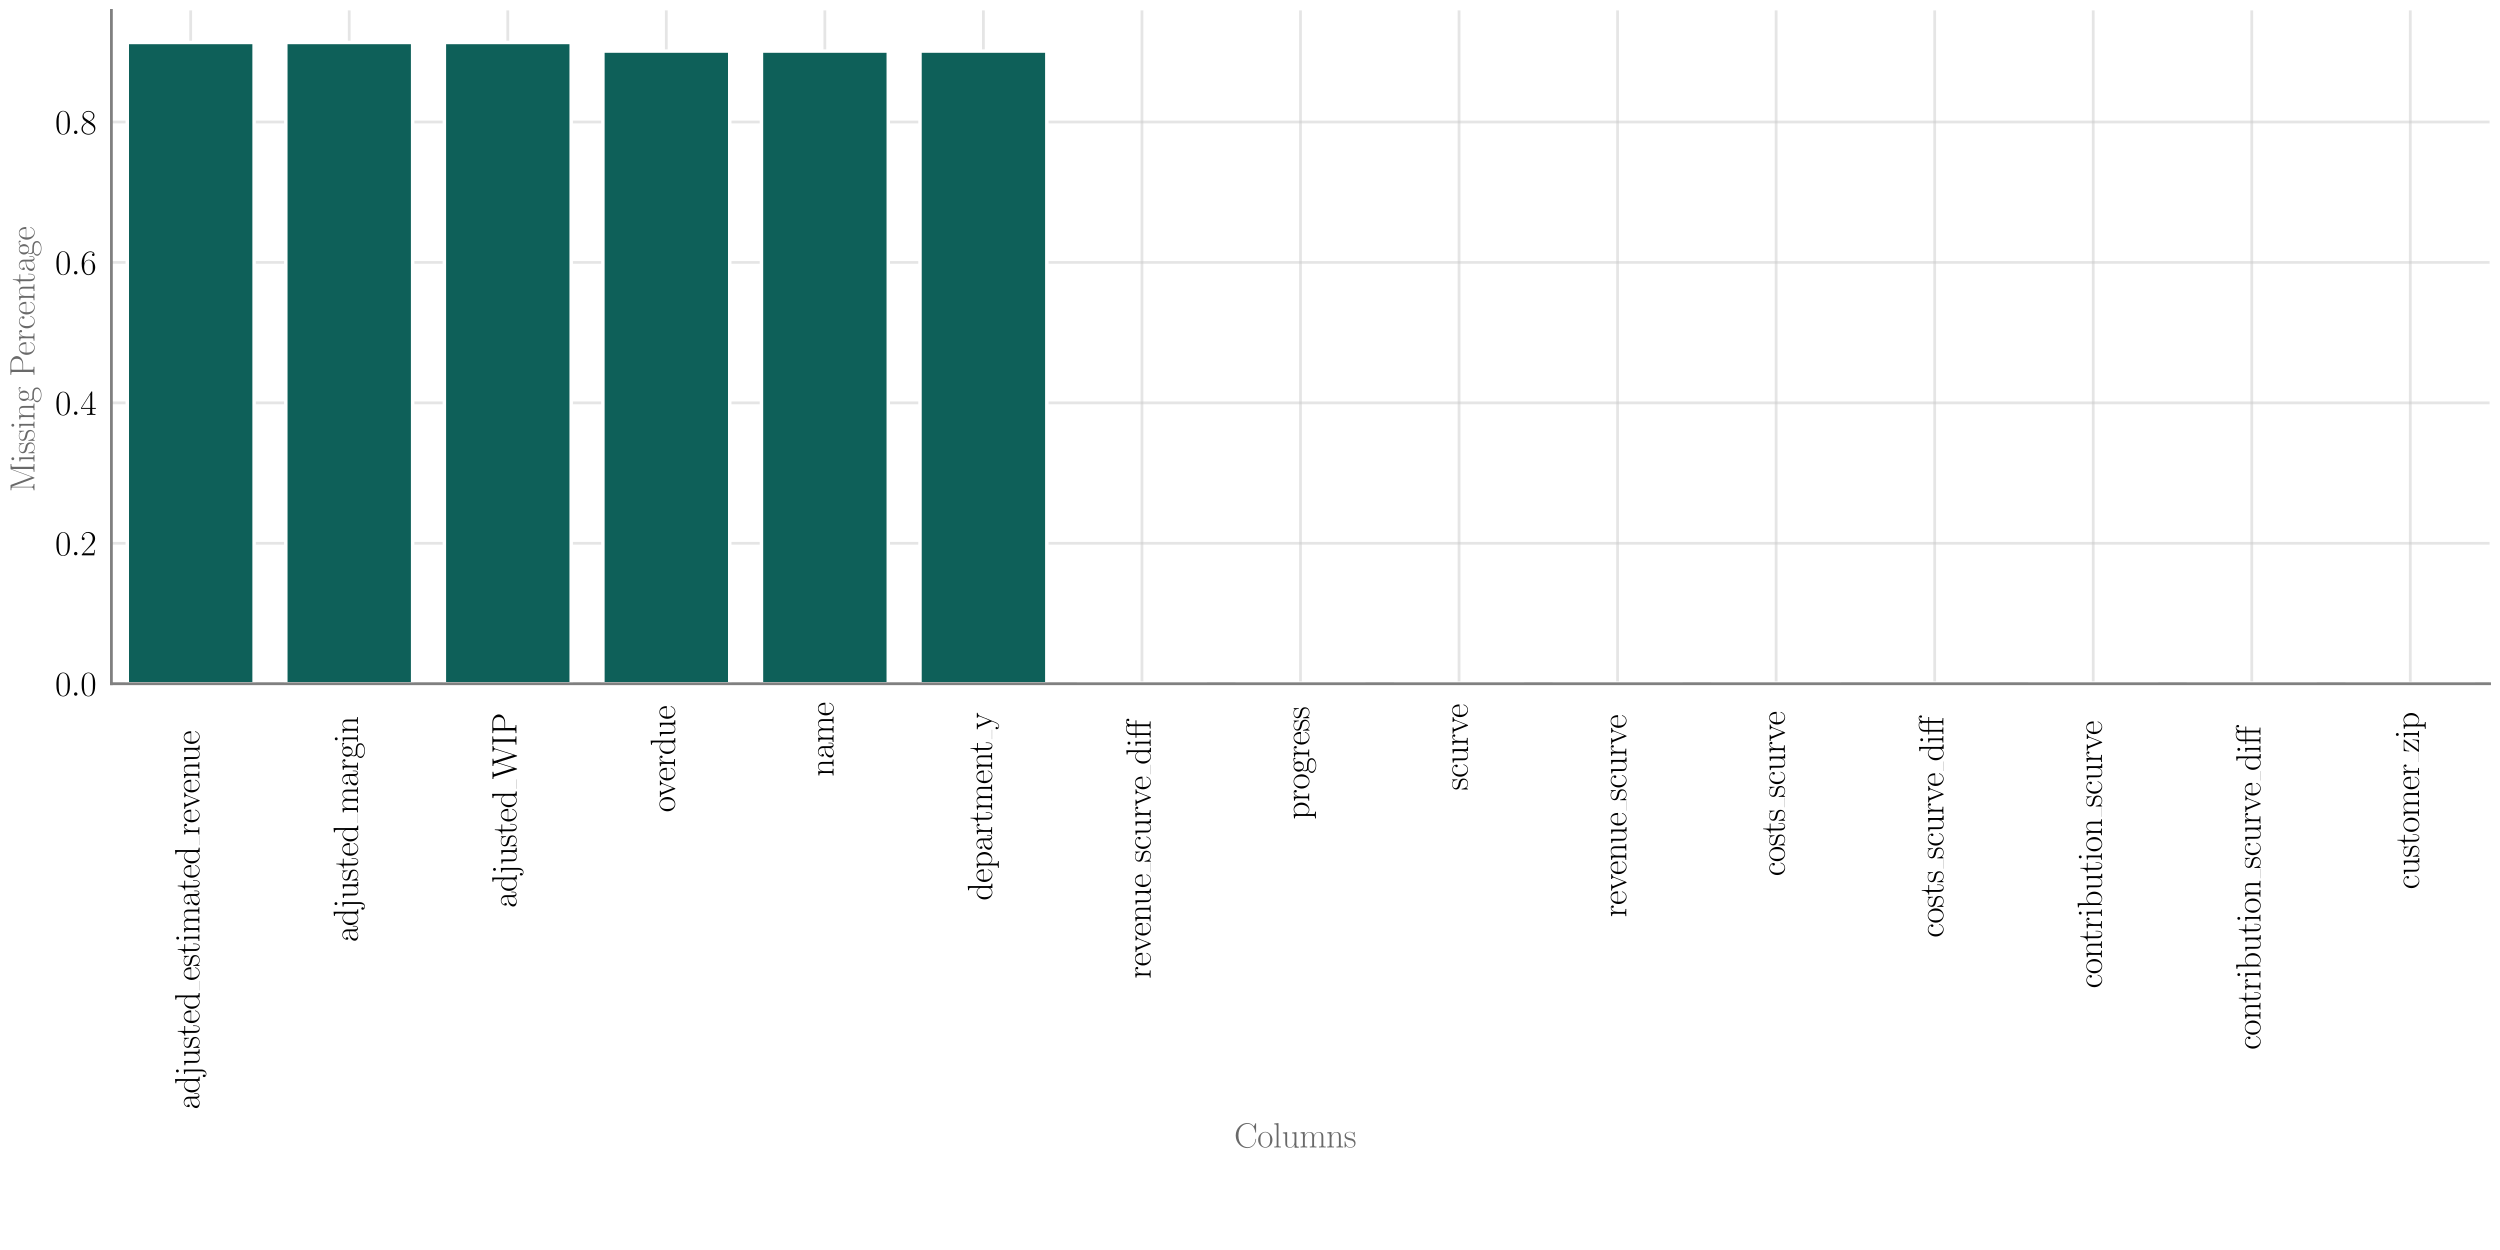 <?xml version="1.0" encoding="utf-8" standalone="no"?>
<!DOCTYPE svg PUBLIC "-//W3C//DTD SVG 1.1//EN"
  "http://www.w3.org/Graphics/SVG/1.1/DTD/svg11.dtd">
<svg xmlns:xlink="http://www.w3.org/1999/xlink" width="720pt" height="360pt" viewBox="0 0 720 360" xmlns="http://www.w3.org/2000/svg" version="1.1">
 <defs>
  <style type="text/css">*{stroke-linejoin: round; stroke-linecap: butt}</style>
 </defs>
 <g id="figure_1">
  <g id="patch_1">
   <path d="M 0 360 
L 720 360 
L 720 0 
L 0 0 
z
" style="fill: #ffffff"/>
  </g>
  <g id="axes_1">
   <g id="patch_2">
    <path d="M 32.086 196.917 
L 717 196.917 
L 717 3 
L 32.086 3 
z
" style="fill: #ffffff"/>
   </g>
   <g id="matplotlib.axis_1">
    <g id="xtick_1">
     <g id="line2d_1">
      <path d="M 54.916 196.917 
L 54.916 3 
" clip-path="url(#pc710fda840)" style="fill: none; stroke: #cccccc; stroke-opacity: 0.5; stroke-width: 0.8; stroke-linecap: round"/>
     </g>
     <g id="text_1">
      <!-- adjusted_estimated_revenue -->
      <g transform="translate(57.407 319.531) rotate(-90) scale(0.1 -0.1)">
       <defs>
        <path id="CMR17-61" d="M 2304 1653 
C 2304 2072 2304 2294 2035 2543 
C 1798 2752 1523 2816 1306 2816 
C 800 2816 435 2407 435 1971 
C 435 1728 627 1728 666 1728 
C 749 1728 896 1778 896 1954 
C 896 2112 774 2181 666 2181 
C 640 2181 608 2174 589 2168 
C 723 2592 1069 2714 1293 2714 
C 1613 2714 1965 2429 1965 1885 
L 1965 1600 
C 1587 1600 1133 1549 774 1357 
C 371 1133 256 813 256 570 
C 256 77 832 -64 1171 -64 
C 1523 -64 1850 139 1990 511 
C 2003 233 2182 -18 2464 -18 
C 2598 -18 2938 70 2938 567 
L 2938 920 
L 2822 920 
L 2822 562 
C 2822 178 2650 128 2566 128 
C 2304 128 2304 458 2304 738 
L 2304 1653 
z
M 1965 870 
C 1965 317 1568 38 1216 38 
C 896 38 646 275 646 570 
C 646 761 730 1100 1101 1305 
C 1408 1478 1760 1504 1965 1504 
L 1965 870 
z
" transform="scale(0.016)"/>
        <path id="CMR17-64" d="M 1869 4326 
L 1869 4160 
C 2246 4160 2304 4122 2304 3820 
L 2304 2345 
C 2278 2377 2016 2790 1498 2790 
C 845 2790 211 2208 211 1364 
C 211 525 806 -64 1434 -64 
C 1978 -64 2259 337 2291 380 
L 2291 -63 
L 3066 -63 
L 3066 128 
C 2688 128 2630 166 2630 473 
L 2630 4396 
L 1869 4326 
z
M 2291 755 
C 2291 563 2176 390 2029 262 
C 1811 70 1594 38 1472 38 
C 1286 38 621 134 621 1356 
C 621 2612 1363 2688 1530 2688 
C 1824 2688 2061 2522 2208 2291 
C 2291 2157 2291 2138 2291 2023 
L 2291 755 
z
" transform="scale(0.016)"/>
        <path id="CMR17-6a" d="M 1165 3963 
C 1165 4103 1050 4224 902 4224 
C 762 4224 640 4110 640 3963 
C 640 3823 755 3702 902 3702 
C 1043 3702 1165 3817 1165 3963 
z
M 365 2754 
L 365 2588 
C 787 2588 838 2543 838 2235 
L 838 -359 
C 838 -678 781 -1178 403 -1178 
C 358 -1178 186 -1178 45 -1082 
C 90 -1075 250 -1031 250 -851 
C 250 -729 166 -621 19 -621 
C -122 -621 -211 -717 -211 -858 
C -211 -1114 70 -1280 397 -1280 
C 838 -1280 1165 -877 1165 -332 
L 1165 2825 
L 365 2754 
z
" transform="scale(0.016)"/>
        <path id="CMR17-75" d="M 1882 2693 
L 1882 2528 
C 2259 2528 2317 2489 2317 2186 
L 2317 1032 
C 2317 500 2029 38 1555 38 
C 1030 38 986 348 986 678 
L 986 2763 
L 211 2693 
L 211 2528 
C 467 2528 640 2528 646 2274 
L 646 1058 
C 646 633 646 361 813 183 
C 896 101 1056 -64 1517 -64 
C 2061 -64 2272 377 2323 506 
L 2330 506 
L 2330 -63 
L 3091 -63 
L 3091 128 
C 2714 128 2656 166 2656 473 
L 2656 2763 
L 1882 2693 
z
" transform="scale(0.016)"/>
        <path id="CMR17-73" d="M 1978 2697 
C 1978 2813 1971 2819 1933 2819 
C 1907 2819 1901 2813 1824 2717 
C 1805 2691 1747 2626 1728 2601 
C 1523 2819 1235 2819 1126 2819 
C 416 2819 160 2447 160 2076 
C 160 1498 813 1365 998 1325 
C 1402 1243 1542 1217 1677 1101 
C 1760 1025 1901 884 1901 654 
C 1901 384 1747 38 1158 38 
C 602 38 403 460 288 1021 
C 269 1110 269 1117 218 1117 
C 166 1117 160 1110 160 983 
L 160 63 
C 160 -51 166 -58 205 -58 
C 237 -58 243 -51 275 0 
C 314 57 410 211 448 276 
C 576 103 800 -64 1158 -64 
C 1792 -64 2131 283 2131 784 
C 2131 1112 1958 1285 1875 1362 
C 1683 1561 1459 1606 1190 1657 
C 838 1735 390 1825 390 2217 
C 390 2383 480 2737 1126 2737 
C 1811 2737 1850 2094 1862 1888 
C 1869 1856 1901 1849 1920 1849 
C 1978 1849 1978 1869 1978 1978 
L 1978 2697 
z
" transform="scale(0.016)"/>
        <path id="CMR17-74" d="M 966 2560 
L 1862 2560 
L 1862 2725 
L 966 2725 
L 966 3904 
L 851 3904 
C 838 3245 614 2668 70 2668 
L 70 2560 
L 627 2560 
L 627 771 
C 627 650 627 -64 1370 -64 
C 1747 -64 1965 306 1965 777 
L 1965 1140 
L 1850 1140 
L 1850 783 
C 1850 344 1677 51 1408 51 
C 1222 51 966 178 966 758 
L 966 2560 
z
" transform="scale(0.016)"/>
        <path id="CMR17-65" d="M 2438 1472 
C 2464 1498 2464 1511 2464 1576 
C 2464 2238 2118 2816 1389 2816 
C 710 2816 173 2169 173 1383 
C 173 551 781 -64 1459 -64 
C 2176 -64 2458 607 2458 740 
C 2458 784 2419 784 2406 784 
C 2362 784 2355 771 2330 696 
C 2189 265 1837 51 1504 51 
C 1229 51 954 203 781 480 
C 582 803 582 1176 582 1472 
L 2438 1472 
z
M 589 1568 
C 634 2505 1126 2714 1382 2714 
C 1818 2714 2112 2297 2118 1568 
L 589 1568 
z
" transform="scale(0.016)"/>
        <path id="CMR17-69" d="M 992 3909 
C 992 4049 877 4170 730 4170 
C 589 4170 467 4056 467 3909 
C 467 3769 582 3648 730 3648 
C 870 3648 992 3763 992 3909 
z
M 243 2706 
L 243 2541 
C 602 2541 653 2502 653 2197 
L 653 427 
C 653 184 627 153 218 153 
L 218 -13 
C 371 0 646 0 806 0 
C 960 0 1222 0 1370 -13 
L 1370 153 
C 992 153 979 191 979 420 
L 979 2776 
L 243 2706 
z
" transform="scale(0.016)"/>
        <path id="CMR17-6d" d="M 4326 1933 
C 4326 2252 4269 2790 3507 2790 
C 3072 2790 2771 2496 2656 2151 
L 2650 2151 
C 2573 2676 2195 2790 1837 2790 
C 1331 2790 1069 2400 973 2144 
L 966 2144 
L 966 2790 
L 211 2720 
L 211 2554 
C 589 2554 646 2515 646 2208 
L 646 428 
C 646 184 621 153 211 153 
L 211 -13 
C 365 0 646 0 813 0 
C 979 0 1267 0 1421 -13 
L 1421 153 
C 1011 153 986 178 986 428 
L 986 1658 
C 986 2247 1344 2688 1792 2688 
C 2266 2688 2317 2266 2317 1958 
L 2317 428 
C 2317 184 2291 153 1882 153 
L 1882 -13 
C 2035 0 2317 0 2483 0 
C 2650 0 2938 0 3091 -13 
L 3091 153 
C 2682 153 2656 178 2656 428 
L 2656 1658 
C 2656 2247 3014 2688 3462 2688 
C 3936 2688 3987 2266 3987 1958 
L 3987 428 
C 3987 184 3962 153 3552 153 
L 3552 -13 
C 3706 0 3987 0 4154 0 
C 4320 0 4608 0 4762 -13 
L 4762 153 
C 4352 153 4326 178 4326 428 
L 4326 1933 
z
" transform="scale(0.016)"/>
        <path id="CMR17-72" d="M 960 1497 
C 960 2112 1222 2688 1702 2688 
C 1747 2688 1792 2682 1837 2662 
C 1837 2662 1696 2617 1696 2452 
C 1696 2298 1818 2234 1914 2234 
C 1990 2234 2131 2279 2131 2458 
C 2131 2663 1926 2790 1709 2790 
C 1222 2790 1011 2317 947 2093 
L 941 2093 
L 941 2790 
L 198 2720 
L 198 2554 
C 576 2554 634 2515 634 2208 
L 634 428 
C 634 184 608 153 198 153 
L 198 -13 
C 352 0 646 0 813 0 
C 998 0 1325 0 1498 -13 
L 1498 153 
C 1037 153 960 153 960 440 
L 960 1497 
z
" transform="scale(0.016)"/>
        <path id="CMR17-76" d="M 2502 2163 
C 2560 2304 2662 2560 3034 2560 
L 3034 2726 
C 2912 2726 2752 2726 2630 2726 
C 2496 2726 2285 2726 2157 2732 
L 2157 2566 
C 2317 2553 2406 2477 2406 2311 
C 2406 2253 2406 2240 2368 2151 
L 1664 377 
L 902 2286 
C 864 2369 864 2381 864 2407 
C 864 2560 1075 2560 1171 2560 
L 1171 2732 
C 1018 2726 736 2726 576 2726 
C 403 2726 205 2726 64 2732 
L 64 2560 
C 307 2560 442 2560 518 2362 
L 1446 44 
C 1485 -51 1491 -64 1549 -64 
C 1606 -64 1613 -51 1651 44 
L 2502 2163 
z
" transform="scale(0.016)"/>
        <path id="CMR17-6e" d="M 2656 1933 
C 2656 2259 2592 2790 1837 2790 
C 1331 2790 1069 2400 973 2144 
L 966 2144 
L 966 2790 
L 211 2720 
L 211 2554 
C 589 2554 646 2515 646 2208 
L 646 428 
C 646 184 621 153 211 153 
L 211 -13 
C 365 0 646 0 813 0 
C 979 0 1267 0 1421 -13 
L 1421 153 
C 1011 153 986 178 986 428 
L 986 1658 
C 986 2247 1344 2688 1792 2688 
C 2266 2688 2317 2266 2317 1958 
L 2317 428 
C 2317 184 2291 153 1882 153 
L 1882 -13 
C 2035 0 2317 0 2483 0 
C 2650 0 2938 0 3091 -13 
L 3091 153 
C 2682 153 2656 178 2656 428 
L 2656 1933 
z
" transform="scale(0.016)"/>
       </defs>
       <use xlink:href="#CMR17-61" transform="scale(0.996)"/>
       <use xlink:href="#CMR17-64" transform="translate(45.69 0) scale(0.996)"/>
       <use xlink:href="#CMR17-6a" transform="translate(96.586 0) scale(0.996)"/>
       <use xlink:href="#CMR17-75" transform="translate(124.059 0) scale(0.996)"/>
       <use xlink:href="#CMR17-73" transform="translate(174.955 0) scale(0.996)"/>
       <use xlink:href="#CMR17-74" transform="translate(210.756 0) scale(0.996)"/>
       <use xlink:href="#CMR17-65" transform="translate(246.037 0) scale(0.996)"/>
       <use xlink:href="#CMR17-64" transform="translate(286.522 0) scale(0.996)"/>
       <use xlink:href="#CMR17-65" transform="translate(370.315 0) scale(0.996)"/>
       <use xlink:href="#CMR17-73" transform="translate(410.801 0) scale(0.996)"/>
       <use xlink:href="#CMR17-74" transform="translate(446.602 0) scale(0.996)"/>
       <use xlink:href="#CMR17-69" transform="translate(481.883 0) scale(0.996)"/>
       <use xlink:href="#CMR17-6d" transform="translate(506.754 0) scale(0.996)"/>
       <use xlink:href="#CMR17-61" transform="translate(583.673 0) scale(0.996)"/>
       <use xlink:href="#CMR17-74" transform="translate(629.364 0) scale(0.996)"/>
       <use xlink:href="#CMR17-65" transform="translate(664.645 0) scale(0.996)"/>
       <use xlink:href="#CMR17-64" transform="translate(705.13 0) scale(0.996)"/>
       <use xlink:href="#CMR17-72" transform="translate(788.923 0) scale(0.996)"/>
       <use xlink:href="#CMR17-65" transform="translate(824.204 0) scale(0.996)"/>
       <use xlink:href="#CMR17-76" transform="translate(864.689 0) scale(0.996)"/>
       <use xlink:href="#CMR17-65" transform="translate(910.38 0) scale(0.996)"/>
       <use xlink:href="#CMR17-6e" transform="translate(950.866 0) scale(0.996)"/>
       <use xlink:href="#CMR17-75" transform="translate(999.158 0) scale(0.996)"/>
       <use xlink:href="#CMR17-65" transform="translate(1050.054 0) scale(0.996)"/>
       <path d="M 342.9 0 
L 370.315 0 
L 370.315 0.399 
L 342.9 0.399 
L 342.9 0 
z
"/>
       <path d="M 761.508 0 
L 788.923 0 
L 788.923 0.399 
L 761.508 0.399 
L 761.508 0 
z
"/>
      </g>
     </g>
    </g>
    <g id="xtick_2">
     <g id="line2d_2">
      <path d="M 100.577 196.917 
L 100.577 3 
" clip-path="url(#pc710fda840)" style="fill: none; stroke: #cccccc; stroke-opacity: 0.5; stroke-width: 0.8; stroke-linecap: round"/>
     </g>
     <g id="text_2">
      <!-- adjusted_margin -->
      <g transform="translate(103.068 271.334) rotate(-90) scale(0.1 -0.1)">
       <defs>
        <path id="CMR17-67" d="M 710 1164 
C 832 1068 1043 960 1299 960 
C 1805 960 2240 1357 2240 1888 
C 2240 2054 2189 2310 1997 2509 
C 2176 2692 2438 2752 2586 2752 
C 2611 2752 2650 2752 2682 2734 
C 2656 2728 2598 2703 2598 2605 
C 2598 2527 2656 2471 2739 2471 
C 2835 2471 2886 2533 2886 2614 
C 2886 2731 2790 2854 2586 2854 
C 2330 2854 2106 2738 1926 2580 
C 1734 2753 1504 2816 1299 2816 
C 794 2816 358 2419 358 1888 
C 358 1522 570 1292 634 1228 
C 442 1004 442 743 442 711 
C 442 545 506 302 723 168 
C 390 85 128 -169 128 -486 
C 128 -943 736 -1280 1466 -1280 
C 2170 -1280 2803 -956 2803 -479 
C 2803 384 1856 384 1363 384 
C 1216 384 954 384 922 391 
C 723 423 589 602 589 826 
C 589 883 589 1024 710 1164 
z
M 1299 1068 
C 736 1068 736 1760 736 1889 
C 736 2016 736 2708 1299 2708 
C 1862 2708 1862 2016 1862 1889 
C 1862 1760 1862 1068 1299 1068 
z
M 1466 -1171 
C 826 -1171 384 -835 384 -486 
C 384 -289 493 -105 634 -4 
C 794 104 858 104 1293 104 
C 1818 104 2547 104 2547 -486 
C 2547 -835 2106 -1171 1466 -1171 
z
" transform="scale(0.016)"/>
       </defs>
       <use xlink:href="#CMR17-61" transform="scale(0.996)"/>
       <use xlink:href="#CMR17-64" transform="translate(45.69 0) scale(0.996)"/>
       <use xlink:href="#CMR17-6a" transform="translate(96.586 0) scale(0.996)"/>
       <use xlink:href="#CMR17-75" transform="translate(124.059 0) scale(0.996)"/>
       <use xlink:href="#CMR17-73" transform="translate(174.955 0) scale(0.996)"/>
       <use xlink:href="#CMR17-74" transform="translate(210.756 0) scale(0.996)"/>
       <use xlink:href="#CMR17-65" transform="translate(246.037 0) scale(0.996)"/>
       <use xlink:href="#CMR17-64" transform="translate(286.522 0) scale(0.996)"/>
       <use xlink:href="#CMR17-6d" transform="translate(370.315 0) scale(0.996)"/>
       <use xlink:href="#CMR17-61" transform="translate(447.235 0) scale(0.996)"/>
       <use xlink:href="#CMR17-72" transform="translate(492.925 0) scale(0.996)"/>
       <use xlink:href="#CMR17-67" transform="translate(528.206 0) scale(0.996)"/>
       <use xlink:href="#CMR17-69" transform="translate(573.896 0) scale(0.996)"/>
       <use xlink:href="#CMR17-6e" transform="translate(598.767 0) scale(0.996)"/>
       <path d="M 342.9 0 
L 370.315 0 
L 370.315 0.399 
L 342.9 0.399 
L 342.9 0 
z
"/>
      </g>
     </g>
    </g>
    <g id="xtick_3">
     <g id="line2d_3">
      <path d="M 146.238 196.917 
L 146.238 3 
" clip-path="url(#pc710fda840)" style="fill: none; stroke: #cccccc; stroke-opacity: 0.5; stroke-width: 0.8; stroke-linecap: round"/>
     </g>
     <g id="text_3">
      <!-- adjusted_WIP -->
      <g transform="translate(148.729 261.482) rotate(-90) scale(0.1 -0.1)">
       <defs>
        <path id="CMR17-57" d="M 5523 3764 
C 5581 3936 5677 4160 6048 4160 
L 6048 4326 
C 5939 4326 5715 4326 5600 4326 
C 5440 4326 5158 4326 5005 4332 
L 5005 4160 
C 5293 4160 5414 4000 5414 3847 
C 5414 3802 5408 3777 5382 3707 
L 4390 555 
L 3347 3873 
C 3328 3937 3322 3963 3322 3988 
C 3322 4160 3603 4160 3725 4160 
L 3725 4326 
C 3539 4326 3219 4326 3021 4326 
C 2861 4326 2573 4326 2426 4332 
L 2426 4160 
C 2720 4160 2797 4141 2861 4027 
C 2886 3969 2989 3638 2989 3619 
C 2989 3593 2976 3555 2970 3536 
L 2029 561 
L 986 3867 
C 954 3957 954 3969 954 3982 
C 954 4160 1235 4160 1363 4160 
L 1363 4326 
C 1178 4326 858 4326 659 4326 
C 493 4326 211 4326 58 4332 
L 58 4160 
C 442 4160 467 4122 531 3918 
L 1779 -20 
C 1811 -115 1811 -128 1869 -128 
C 1920 -128 1939 -115 1965 -26 
L 3053 3433 
L 4141 -26 
C 4166 -115 4186 -128 4237 -128 
C 4294 -128 4294 -115 4326 -20 
L 5523 3764 
z
" transform="scale(0.016)"/>
        <path id="CMR17-49" d="M 1261 3905 
C 1261 4192 1338 4192 1798 4192 
L 1798 4352 
C 1594 4352 1267 4352 1050 4352 
C 832 4352 506 4352 301 4352 
L 301 4192 
C 762 4192 838 4192 838 3905 
L 838 447 
C 838 160 762 160 301 160 
L 301 0 
C 506 0 832 0 1050 0 
C 1267 0 1594 0 1798 0 
L 1798 160 
C 1338 160 1261 160 1261 447 
L 1261 3905 
z
" transform="scale(0.016)"/>
        <path id="CMR17-50" d="M 1267 2042 
L 2291 2042 
C 3117 2042 3718 2578 3718 3184 
C 3718 3791 3130 4352 2291 4352 
L 333 4352 
L 333 4186 
C 774 4186 845 4186 845 3899 
L 845 446 
C 845 160 774 160 333 160 
L 333 0 
C 518 0 858 0 1056 0 
C 1254 0 1594 0 1779 0 
L 1779 160 
C 1338 160 1267 160 1267 446 
L 1267 2042 
z
M 1254 2176 
L 1254 3938 
C 1254 4155 1267 4186 1523 4186 
L 2170 4186 
C 2995 4186 3232 3714 3232 3184 
C 3232 2604 2950 2176 2170 2176 
L 1254 2176 
z
" transform="scale(0.016)"/>
       </defs>
       <use xlink:href="#CMR17-61" transform="scale(0.996)"/>
       <use xlink:href="#CMR17-64" transform="translate(45.69 0) scale(0.996)"/>
       <use xlink:href="#CMR17-6a" transform="translate(96.586 0) scale(0.996)"/>
       <use xlink:href="#CMR17-75" transform="translate(124.059 0) scale(0.996)"/>
       <use xlink:href="#CMR17-73" transform="translate(174.955 0) scale(0.996)"/>
       <use xlink:href="#CMR17-74" transform="translate(210.756 0) scale(0.996)"/>
       <use xlink:href="#CMR17-65" transform="translate(246.037 0) scale(0.996)"/>
       <use xlink:href="#CMR17-64" transform="translate(286.522 0) scale(0.996)"/>
       <use xlink:href="#CMR17-57" transform="translate(370.315 0) scale(0.996)"/>
       <use xlink:href="#CMR17-49" transform="translate(465.412 0) scale(0.996)"/>
       <use xlink:href="#CMR17-50" transform="translate(498.05 0) scale(0.996)"/>
       <path d="M 342.9 0 
L 370.315 0 
L 370.315 0.399 
L 342.9 0.399 
L 342.9 0 
z
"/>
      </g>
     </g>
    </g>
    <g id="xtick_4">
     <g id="line2d_4">
      <path d="M 191.899 196.917 
L 191.899 3 
" clip-path="url(#pc710fda840)" style="fill: none; stroke: #cccccc; stroke-opacity: 0.5; stroke-width: 0.8; stroke-linecap: round"/>
     </g>
     <g id="text_4">
      <!-- overdue -->
      <g transform="translate(194.39 233.93) rotate(-90) scale(0.1 -0.1)">
       <defs>
        <path id="CMR17-6f" d="M 2758 1356 
C 2758 2176 2163 2816 1466 2816 
C 768 2816 173 2176 173 1356 
C 173 551 768 -64 1466 -64 
C 2163 -64 2758 551 2758 1356 
z
M 1466 51 
C 1165 51 909 230 762 480 
C 602 767 582 1126 582 1408 
C 582 1677 595 2010 762 2298 
C 890 2509 1139 2714 1466 2714 
C 1754 2714 1997 2554 2150 2330 
C 2349 2029 2349 1607 2349 1408 
C 2349 1158 2336 775 2163 467 
C 1984 173 1709 51 1466 51 
z
" transform="scale(0.016)"/>
       </defs>
       <use xlink:href="#CMR17-6f" transform="scale(0.996)"/>
       <use xlink:href="#CMR17-76" transform="translate(43.088 0) scale(0.996)"/>
       <use xlink:href="#CMR17-65" transform="translate(88.778 0) scale(0.996)"/>
       <use xlink:href="#CMR17-72" transform="translate(129.264 0) scale(0.996)"/>
       <use xlink:href="#CMR17-64" transform="translate(164.545 0) scale(0.996)"/>
       <use xlink:href="#CMR17-75" transform="translate(215.44 0) scale(0.996)"/>
       <use xlink:href="#CMR17-65" transform="translate(266.336 0) scale(0.996)"/>
      </g>
     </g>
    </g>
    <g id="xtick_5">
     <g id="line2d_5">
      <path d="M 237.56 196.917 
L 237.56 3 
" clip-path="url(#pc710fda840)" style="fill: none; stroke: #cccccc; stroke-opacity: 0.5; stroke-width: 0.8; stroke-linecap: round"/>
     </g>
     <g id="text_5">
      <!-- name -->
      <g transform="translate(240.051 223.663) rotate(-90) scale(0.1 -0.1)">
       <use xlink:href="#CMR17-6e" transform="scale(0.996)"/>
       <use xlink:href="#CMR17-61" transform="translate(50.895 0) scale(0.996)"/>
       <use xlink:href="#CMR17-6d" transform="translate(96.586 0) scale(0.996)"/>
       <use xlink:href="#CMR17-65" transform="translate(173.505 0) scale(0.996)"/>
      </g>
     </g>
    </g>
    <g id="xtick_6">
     <g id="line2d_6">
      <path d="M 283.221 196.917 
L 283.221 3 
" clip-path="url(#pc710fda840)" style="fill: none; stroke: #cccccc; stroke-opacity: 0.5; stroke-width: 0.8; stroke-linecap: round"/>
     </g>
     <g id="text_6">
      <!-- department_y -->
      <g transform="translate(285.712 259.379) rotate(-90) scale(0.1 -0.1)">
       <defs>
        <path id="CMR17-70" d="M 1408 -1063 
C 998 -1063 973 -1037 973 -789 
L 973 402 
C 1158 134 1427 -38 1766 -38 
C 2406 -38 3053 523 3053 1388 
C 3053 2191 2496 2802 1837 2802 
C 1453 2802 1139 2592 960 2338 
L 960 2802 
L 198 2732 
L 198 2567 
C 576 2567 634 2528 634 2223 
L 634 -789 
C 634 -1031 608 -1063 198 -1063 
L 198 -1228 
C 352 -1216 634 -1216 800 -1216 
C 966 -1216 1254 -1216 1408 -1228 
L 1408 -1063 
z
M 973 2012 
C 973 2102 973 2235 1222 2471 
C 1254 2497 1472 2688 1792 2688 
C 2259 2688 2643 2108 2643 1382 
C 2643 656 2234 64 1728 64 
C 1498 64 1248 172 1056 472 
C 973 612 973 650 973 752 
L 973 2012 
z
" transform="scale(0.016)"/>
        <path id="CMR17-79" d="M 2496 2197 
C 2656 2586 2944 2586 3034 2586 
L 3034 2752 
C 2912 2752 2752 2752 2630 2752 
C 2496 2752 2285 2752 2157 2758 
L 2157 2592 
C 2400 2573 2406 2394 2406 2343 
C 2406 2280 2394 2248 2362 2171 
L 1664 449 
L 902 2306 
C 870 2382 870 2426 870 2433 
C 870 2573 1018 2586 1171 2586 
L 1171 2758 
C 1018 2752 742 2752 582 2752 
C 410 2752 205 2752 64 2758 
L 64 2586 
C 410 2586 448 2554 531 2350 
L 1485 15 
C 1197 -738 1030 -1178 627 -1178 
C 557 -1178 397 -1159 282 -1044 
C 429 -1031 493 -942 493 -833 
C 493 -725 416 -629 288 -629 
C 147 -629 77 -725 77 -840 
C 77 -1095 339 -1280 627 -1280 
C 998 -1280 1229 -922 1357 -604 
L 2496 2197 
z
" transform="scale(0.016)"/>
       </defs>
       <use xlink:href="#CMR17-64" transform="scale(0.996)"/>
       <use xlink:href="#CMR17-65" transform="translate(50.895 0) scale(0.996)"/>
       <use xlink:href="#CMR17-70" transform="translate(91.381 0) scale(0.996)"/>
       <use xlink:href="#CMR17-61" transform="translate(142.276 0) scale(0.996)"/>
       <use xlink:href="#CMR17-72" transform="translate(187.967 0) scale(0.996)"/>
       <use xlink:href="#CMR17-74" transform="translate(223.248 0) scale(0.996)"/>
       <use xlink:href="#CMR17-6d" transform="translate(258.528 0) scale(0.996)"/>
       <use xlink:href="#CMR17-65" transform="translate(335.448 0) scale(0.996)"/>
       <use xlink:href="#CMR17-6e" transform="translate(375.934 0) scale(0.996)"/>
       <use xlink:href="#CMR17-74" transform="translate(424.227 0) scale(0.996)"/>
       <use xlink:href="#CMR17-79" transform="translate(492.405 0) scale(0.996)"/>
       <path d="M 464.99 0 
L 492.405 0 
L 492.405 0.399 
L 464.99 0.399 
L 464.99 0 
z
"/>
      </g>
     </g>
    </g>
    <g id="xtick_7">
     <g id="line2d_7">
      <path d="M 328.882 196.917 
L 328.882 3 
" clip-path="url(#pc710fda840)" style="fill: none; stroke: #cccccc; stroke-opacity: 0.5; stroke-width: 0.8; stroke-linecap: round"/>
     </g>
     <g id="text_7">
      <!-- revenue_scurve_diff -->
      <g transform="translate(331.373 281.867) rotate(-90) scale(0.1 -0.1)">
       <defs>
        <path id="CMR17-63" d="M 2234 2240 
C 2112 2240 1933 2240 1933 2017 
C 1933 1838 2080 1787 2163 1787 
C 2208 1787 2394 1807 2394 2024 
C 2394 2467 1958 2803 1466 2803 
C 787 2803 211 2178 211 1363 
C 211 516 813 -64 1466 -64 
C 2259 -64 2458 677 2458 748 
C 2458 774 2451 793 2406 793 
C 2362 793 2355 787 2330 703 
C 2163 180 1798 51 1523 51 
C 1114 51 621 427 621 1369 
C 621 2338 1094 2688 1472 2688 
C 1722 2688 2093 2573 2234 2240 
z
" transform="scale(0.016)"/>
        <path id="CMR17-b" d="M 2554 2560 
L 3283 2560 
L 3283 2725 
L 2541 2725 
L 2541 3494 
C 2541 4022 2810 4352 3085 4352 
C 3168 4352 3264 4327 3328 4282 
C 3277 4269 3142 4225 3142 4067 
C 3142 3901 3270 3850 3360 3850 
C 3450 3850 3578 3901 3578 4067 
C 3578 4308 3347 4454 3091 4454 
C 2842 4454 2637 4333 2477 4181 
C 2330 4390 2086 4454 1837 4454 
C 1338 4454 634 4168 634 3469 
L 634 2725 
L 122 2725 
L 122 2560 
L 634 2560 
L 634 427 
C 634 184 608 153 198 153 
L 198 -13 
C 352 0 634 0 794 0 
C 960 0 1242 0 1395 -13 
L 1395 153 
C 986 153 960 178 960 427 
L 960 2560 
L 2227 2560 
L 2227 427 
C 2227 184 2202 153 1792 153 
L 1792 -13 
C 1946 0 2240 0 2406 0 
C 2592 0 2918 0 3091 -13 
L 3091 153 
C 2630 153 2554 153 2554 439 
L 2554 2560 
z
M 947 2725 
L 947 3469 
C 947 4047 1395 4352 1824 4352 
C 1920 4352 2170 4332 2323 4187 
C 2208 4187 2099 4136 2099 3977 
C 2099 3812 2246 3767 2259 3767 
C 2227 3652 2227 3526 2227 3481 
L 2227 2725 
L 947 2725 
z
" transform="scale(0.016)"/>
       </defs>
       <use xlink:href="#CMR17-72" transform="scale(0.996)"/>
       <use xlink:href="#CMR17-65" transform="translate(35.281 0) scale(0.996)"/>
       <use xlink:href="#CMR17-76" transform="translate(75.766 0) scale(0.996)"/>
       <use xlink:href="#CMR17-65" transform="translate(121.457 0) scale(0.996)"/>
       <use xlink:href="#CMR17-6e" transform="translate(161.943 0) scale(0.996)"/>
       <use xlink:href="#CMR17-75" transform="translate(210.235 0) scale(0.996)"/>
       <use xlink:href="#CMR17-65" transform="translate(261.131 0) scale(0.996)"/>
       <use xlink:href="#CMR17-73" transform="translate(334.514 0) scale(0.996)"/>
       <use xlink:href="#CMR17-63" transform="translate(370.315 0) scale(0.996)"/>
       <use xlink:href="#CMR17-75" transform="translate(410.801 0) scale(0.996)"/>
       <use xlink:href="#CMR17-72" transform="translate(461.696 0) scale(0.996)"/>
       <use xlink:href="#CMR17-76" transform="translate(496.977 0) scale(0.996)"/>
       <use xlink:href="#CMR17-65" transform="translate(542.667 0) scale(0.996)"/>
       <use xlink:href="#CMR17-64" transform="translate(616.05 0) scale(0.996)"/>
       <use xlink:href="#CMR17-69" transform="translate(666.946 0) scale(0.996)"/>
       <use xlink:href="#CMR17-b" transform="translate(691.817 0) scale(0.996)"/>
       <path d="M 307.099 0 
L 334.514 0 
L 334.514 0.399 
L 307.099 0.399 
L 307.099 0 
z
"/>
       <path d="M 588.636 0 
L 616.05 0 
L 616.05 0.399 
L 588.636 0.399 
L 588.636 0 
z
"/>
      </g>
     </g>
    </g>
    <g id="xtick_8">
     <g id="line2d_8">
      <path d="M 374.543 196.917 
L 374.543 3 
" clip-path="url(#pc710fda840)" style="fill: none; stroke: #cccccc; stroke-opacity: 0.5; stroke-width: 0.8; stroke-linecap: round"/>
     </g>
     <g id="text_8">
      <!-- progress -->
      <g transform="translate(377.034 236.006) rotate(-90) scale(0.1 -0.1)">
       <use xlink:href="#CMR17-70" transform="scale(0.996)"/>
       <use xlink:href="#CMR17-72" transform="translate(50.895 0) scale(0.996)"/>
       <use xlink:href="#CMR17-6f" transform="translate(86.176 0) scale(0.996)"/>
       <use xlink:href="#CMR17-67" transform="translate(131.867 0) scale(0.996)"/>
       <use xlink:href="#CMR17-72" transform="translate(177.557 0) scale(0.996)"/>
       <use xlink:href="#CMR17-65" transform="translate(212.838 0) scale(0.996)"/>
       <use xlink:href="#CMR17-73" transform="translate(253.324 0) scale(0.996)"/>
       <use xlink:href="#CMR17-73" transform="translate(289.125 0) scale(0.996)"/>
      </g>
     </g>
    </g>
    <g id="xtick_9">
     <g id="line2d_9">
      <path d="M 420.204 196.917 
L 420.204 3 
" clip-path="url(#pc710fda840)" style="fill: none; stroke: #cccccc; stroke-opacity: 0.5; stroke-width: 0.8; stroke-linecap: round"/>
     </g>
     <g id="text_9">
      <!-- scurve -->
      <g transform="translate(422.694 227.62) rotate(-90) scale(0.1 -0.1)">
       <use xlink:href="#CMR17-73" transform="scale(0.996)"/>
       <use xlink:href="#CMR17-63" transform="translate(35.801 0) scale(0.996)"/>
       <use xlink:href="#CMR17-75" transform="translate(76.287 0) scale(0.996)"/>
       <use xlink:href="#CMR17-72" transform="translate(127.182 0) scale(0.996)"/>
       <use xlink:href="#CMR17-76" transform="translate(162.463 0) scale(0.996)"/>
       <use xlink:href="#CMR17-65" transform="translate(208.154 0) scale(0.996)"/>
      </g>
     </g>
    </g>
    <g id="xtick_10">
     <g id="line2d_10">
      <path d="M 465.865 196.917 
L 465.865 3 
" clip-path="url(#pc710fda840)" style="fill: none; stroke: #cccccc; stroke-opacity: 0.5; stroke-width: 0.8; stroke-linecap: round"/>
     </g>
     <g id="text_10">
      <!-- revenue_scurve -->
      <g transform="translate(468.355 264.167) rotate(-90) scale(0.1 -0.1)">
       <use xlink:href="#CMR17-72" transform="scale(0.996)"/>
       <use xlink:href="#CMR17-65" transform="translate(35.281 0) scale(0.996)"/>
       <use xlink:href="#CMR17-76" transform="translate(75.766 0) scale(0.996)"/>
       <use xlink:href="#CMR17-65" transform="translate(121.457 0) scale(0.996)"/>
       <use xlink:href="#CMR17-6e" transform="translate(161.943 0) scale(0.996)"/>
       <use xlink:href="#CMR17-75" transform="translate(210.235 0) scale(0.996)"/>
       <use xlink:href="#CMR17-65" transform="translate(261.131 0) scale(0.996)"/>
       <use xlink:href="#CMR17-73" transform="translate(334.514 0) scale(0.996)"/>
       <use xlink:href="#CMR17-63" transform="translate(370.315 0) scale(0.996)"/>
       <use xlink:href="#CMR17-75" transform="translate(410.801 0) scale(0.996)"/>
       <use xlink:href="#CMR17-72" transform="translate(461.696 0) scale(0.996)"/>
       <use xlink:href="#CMR17-76" transform="translate(496.977 0) scale(0.996)"/>
       <use xlink:href="#CMR17-65" transform="translate(542.667 0) scale(0.996)"/>
       <path d="M 307.099 0 
L 334.514 0 
L 334.514 0.399 
L 307.099 0.399 
L 307.099 0 
z
"/>
      </g>
     </g>
    </g>
    <g id="xtick_11">
     <g id="line2d_11">
      <path d="M 511.526 196.917 
L 511.526 3 
" clip-path="url(#pc710fda840)" style="fill: none; stroke: #cccccc; stroke-opacity: 0.5; stroke-width: 0.8; stroke-linecap: round"/>
     </g>
     <g id="text_11">
      <!-- costs_scurve -->
      <g transform="translate(514.016 252.35) rotate(-90) scale(0.1 -0.1)">
       <use xlink:href="#CMR17-63" transform="scale(0.996)"/>
       <use xlink:href="#CMR17-6f" transform="translate(40.486 0) scale(0.996)"/>
       <use xlink:href="#CMR17-73" transform="translate(86.176 0) scale(0.996)"/>
       <use xlink:href="#CMR17-74" transform="translate(121.977 0) scale(0.996)"/>
       <use xlink:href="#CMR17-73" transform="translate(157.258 0) scale(0.996)"/>
       <use xlink:href="#CMR17-73" transform="translate(225.957 0) scale(0.996)"/>
       <use xlink:href="#CMR17-63" transform="translate(261.758 0) scale(0.996)"/>
       <use xlink:href="#CMR17-75" transform="translate(302.244 0) scale(0.996)"/>
       <use xlink:href="#CMR17-72" transform="translate(353.139 0) scale(0.996)"/>
       <use xlink:href="#CMR17-76" transform="translate(388.42 0) scale(0.996)"/>
       <use xlink:href="#CMR17-65" transform="translate(434.11 0) scale(0.996)"/>
       <path d="M 198.542 0 
L 225.957 0 
L 225.957 0.399 
L 198.542 0.399 
L 198.542 0 
z
"/>
      </g>
     </g>
    </g>
    <g id="xtick_12">
     <g id="line2d_12">
      <path d="M 557.187 196.917 
L 557.187 3 
" clip-path="url(#pc710fda840)" style="fill: none; stroke: #cccccc; stroke-opacity: 0.5; stroke-width: 0.8; stroke-linecap: round"/>
     </g>
     <g id="text_12">
      <!-- costs_scurve_diff -->
      <g transform="translate(559.677 270.05) rotate(-90) scale(0.1 -0.1)">
       <use xlink:href="#CMR17-63" transform="scale(0.996)"/>
       <use xlink:href="#CMR17-6f" transform="translate(40.486 0) scale(0.996)"/>
       <use xlink:href="#CMR17-73" transform="translate(86.176 0) scale(0.996)"/>
       <use xlink:href="#CMR17-74" transform="translate(121.977 0) scale(0.996)"/>
       <use xlink:href="#CMR17-73" transform="translate(157.258 0) scale(0.996)"/>
       <use xlink:href="#CMR17-73" transform="translate(225.957 0) scale(0.996)"/>
       <use xlink:href="#CMR17-63" transform="translate(261.758 0) scale(0.996)"/>
       <use xlink:href="#CMR17-75" transform="translate(302.244 0) scale(0.996)"/>
       <use xlink:href="#CMR17-72" transform="translate(353.139 0) scale(0.996)"/>
       <use xlink:href="#CMR17-76" transform="translate(388.42 0) scale(0.996)"/>
       <use xlink:href="#CMR17-65" transform="translate(434.11 0) scale(0.996)"/>
       <use xlink:href="#CMR17-64" transform="translate(507.493 0) scale(0.996)"/>
       <use xlink:href="#CMR17-69" transform="translate(558.389 0) scale(0.996)"/>
       <use xlink:href="#CMR17-b" transform="translate(583.26 0) scale(0.996)"/>
       <path d="M 198.542 0 
L 225.957 0 
L 225.957 0.399 
L 198.542 0.399 
L 198.542 0 
z
"/>
       <path d="M 480.079 0 
L 507.493 0 
L 507.493 0.399 
L 480.079 0.399 
L 480.079 0 
z
"/>
      </g>
     </g>
    </g>
    <g id="xtick_13">
     <g id="line2d_13">
      <path d="M 602.847 196.917 
L 602.847 3 
" clip-path="url(#pc710fda840)" style="fill: none; stroke: #cccccc; stroke-opacity: 0.5; stroke-width: 0.8; stroke-linecap: round"/>
     </g>
     <g id="text_13">
      <!-- contribution_scurve -->
      <g transform="translate(605.338 284.646) rotate(-90) scale(0.1 -0.1)">
       <defs>
        <path id="CMR17-62" d="M 960 4396 
L 198 4326 
L 198 4160 
C 576 4160 634 4122 634 3817 
L 634 -13 
L 749 -13 
L 934 441 
C 1120 141 1395 -64 1766 -64 
C 2406 -64 3053 500 3053 1370 
C 3053 2188 2477 2790 1830 2790 
C 1434 2790 1152 2579 960 2330 
L 960 4396 
z
M 973 2004 
C 973 2118 973 2138 1062 2272 
C 1312 2657 1670 2688 1792 2688 
C 1984 2688 2643 2585 2643 1376 
C 2643 108 1888 38 1734 38 
C 1536 38 1248 114 1043 486 
C 973 608 973 621 973 735 
L 973 2004 
z
" transform="scale(0.016)"/>
       </defs>
       <use xlink:href="#CMR17-63" transform="scale(0.996)"/>
       <use xlink:href="#CMR17-6f" transform="translate(40.486 0) scale(0.996)"/>
       <use xlink:href="#CMR17-6e" transform="translate(86.176 0) scale(0.996)"/>
       <use xlink:href="#CMR17-74" transform="translate(134.469 0) scale(0.996)"/>
       <use xlink:href="#CMR17-72" transform="translate(169.75 0) scale(0.996)"/>
       <use xlink:href="#CMR17-69" transform="translate(205.031 0) scale(0.996)"/>
       <use xlink:href="#CMR17-62" transform="translate(229.902 0) scale(0.996)"/>
       <use xlink:href="#CMR17-75" transform="translate(280.797 0) scale(0.996)"/>
       <use xlink:href="#CMR17-74" transform="translate(331.692 0) scale(0.996)"/>
       <use xlink:href="#CMR17-69" transform="translate(366.973 0) scale(0.996)"/>
       <use xlink:href="#CMR17-6f" transform="translate(391.844 0) scale(0.996)"/>
       <use xlink:href="#CMR17-6e" transform="translate(437.535 0) scale(0.996)"/>
       <use xlink:href="#CMR17-73" transform="translate(521.327 0) scale(0.996)"/>
       <use xlink:href="#CMR17-63" transform="translate(557.129 0) scale(0.996)"/>
       <use xlink:href="#CMR17-75" transform="translate(597.614 0) scale(0.996)"/>
       <use xlink:href="#CMR17-72" transform="translate(648.51 0) scale(0.996)"/>
       <use xlink:href="#CMR17-76" transform="translate(683.79 0) scale(0.996)"/>
       <use xlink:href="#CMR17-65" transform="translate(729.481 0) scale(0.996)"/>
       <path d="M 493.913 0 
L 521.327 0 
L 521.327 0.399 
L 493.913 0.399 
L 493.913 0 
z
"/>
      </g>
     </g>
    </g>
    <g id="xtick_14">
     <g id="line2d_14">
      <path d="M 648.508 196.917 
L 648.508 3 
" clip-path="url(#pc710fda840)" style="fill: none; stroke: #cccccc; stroke-opacity: 0.5; stroke-width: 0.8; stroke-linecap: round"/>
     </g>
     <g id="text_14">
      <!-- contribution_scurve_diff -->
      <g transform="translate(650.999 302.346) rotate(-90) scale(0.1 -0.1)">
       <use xlink:href="#CMR17-63" transform="scale(0.996)"/>
       <use xlink:href="#CMR17-6f" transform="translate(40.486 0) scale(0.996)"/>
       <use xlink:href="#CMR17-6e" transform="translate(86.176 0) scale(0.996)"/>
       <use xlink:href="#CMR17-74" transform="translate(134.469 0) scale(0.996)"/>
       <use xlink:href="#CMR17-72" transform="translate(169.75 0) scale(0.996)"/>
       <use xlink:href="#CMR17-69" transform="translate(205.031 0) scale(0.996)"/>
       <use xlink:href="#CMR17-62" transform="translate(229.902 0) scale(0.996)"/>
       <use xlink:href="#CMR17-75" transform="translate(280.797 0) scale(0.996)"/>
       <use xlink:href="#CMR17-74" transform="translate(331.692 0) scale(0.996)"/>
       <use xlink:href="#CMR17-69" transform="translate(366.973 0) scale(0.996)"/>
       <use xlink:href="#CMR17-6f" transform="translate(391.844 0) scale(0.996)"/>
       <use xlink:href="#CMR17-6e" transform="translate(437.535 0) scale(0.996)"/>
       <use xlink:href="#CMR17-73" transform="translate(521.327 0) scale(0.996)"/>
       <use xlink:href="#CMR17-63" transform="translate(557.129 0) scale(0.996)"/>
       <use xlink:href="#CMR17-75" transform="translate(597.614 0) scale(0.996)"/>
       <use xlink:href="#CMR17-72" transform="translate(648.51 0) scale(0.996)"/>
       <use xlink:href="#CMR17-76" transform="translate(683.79 0) scale(0.996)"/>
       <use xlink:href="#CMR17-65" transform="translate(729.481 0) scale(0.996)"/>
       <use xlink:href="#CMR17-64" transform="translate(802.864 0) scale(0.996)"/>
       <use xlink:href="#CMR17-69" transform="translate(853.759 0) scale(0.996)"/>
       <use xlink:href="#CMR17-b" transform="translate(878.63 0) scale(0.996)"/>
       <path d="M 493.913 0 
L 521.327 0 
L 521.327 0.399 
L 493.913 0.399 
L 493.913 0 
z
"/>
       <path d="M 775.449 0 
L 802.864 0 
L 802.864 0.399 
L 775.449 0.399 
L 775.449 0 
z
"/>
      </g>
     </g>
    </g>
    <g id="xtick_15">
     <g id="line2d_15">
      <path d="M 694.169 196.917 
L 694.169 3 
" clip-path="url(#pc710fda840)" style="fill: none; stroke: #cccccc; stroke-opacity: 0.5; stroke-width: 0.8; stroke-linecap: round"/>
     </g>
     <g id="text_15">
      <!-- customer_zip -->
      <g transform="translate(696.66 256.114) rotate(-90) scale(0.1 -0.1)">
       <defs>
        <path id="CMR17-7a" d="M 2310 2605 
C 2362 2670 2362 2682 2362 2695 
C 2362 2752 2336 2752 2221 2752 
L 275 2752 
L 211 1760 
L 326 1760 
C 371 2381 442 2650 1178 2650 
L 1958 2650 
L 128 96 
C 128 0 134 0 269 0 
L 2291 0 
L 2381 1152 
L 2266 1152 
C 2214 442 2131 115 1350 115 
L 531 115 
L 2310 2605 
z
" transform="scale(0.016)"/>
       </defs>
       <use xlink:href="#CMR17-63" transform="scale(0.996)"/>
       <use xlink:href="#CMR17-75" transform="translate(40.486 0) scale(0.996)"/>
       <use xlink:href="#CMR17-73" transform="translate(91.381 0) scale(0.996)"/>
       <use xlink:href="#CMR17-74" transform="translate(127.182 0) scale(0.996)"/>
       <use xlink:href="#CMR17-6f" transform="translate(162.463 0) scale(0.996)"/>
       <use xlink:href="#CMR17-6d" transform="translate(208.154 0) scale(0.996)"/>
       <use xlink:href="#CMR17-65" transform="translate(285.073 0) scale(0.996)"/>
       <use xlink:href="#CMR17-72" transform="translate(325.559 0) scale(0.996)"/>
       <use xlink:href="#CMR17-7a" transform="translate(393.737 0) scale(0.996)"/>
       <use xlink:href="#CMR17-69" transform="translate(434.223 0) scale(0.996)"/>
       <use xlink:href="#CMR17-70" transform="translate(459.094 0) scale(0.996)"/>
       <path d="M 366.322 0 
L 393.737 0 
L 393.737 0.399 
L 366.322 0.399 
L 366.322 0 
z
"/>
      </g>
     </g>
    </g>
    <g id="text_16">
     <!-- Columns -->
     <g style="fill: #696969" transform="translate(355.42 330.45) scale(0.1 -0.1)">
      <defs>
       <path id="CMR17-43" d="M 3974 4289 
C 3974 4403 3968 4410 3930 4410 
C 3904 4410 3898 4403 3853 4327 
L 3571 3792 
C 3258 4187 2874 4416 2381 4416 
C 1286 4416 294 3456 294 2148 
C 294 826 1286 -128 2387 -128 
C 3366 -128 3974 730 3974 1461 
C 3974 1524 3974 1550 3917 1550 
C 3866 1550 3866 1531 3859 1474 
C 3808 585 3168 38 2477 38 
C 1824 38 781 495 781 2147 
C 781 3805 1843 4250 2464 4250 
C 3187 4250 3712 3628 3834 2745 
C 3846 2668 3846 2655 3904 2655 
C 3974 2655 3974 2668 3974 2783 
L 3974 4289 
z
" transform="scale(0.016)"/>
       <path id="CMR17-6c" d="M 979 4396 
L 218 4326 
L 218 4160 
C 595 4160 653 4122 653 3817 
L 653 426 
C 653 184 627 153 218 153 
L 218 -13 
C 371 0 653 0 813 0 
C 979 0 1261 0 1414 -13 
L 1414 153 
C 1005 153 979 178 979 426 
L 979 4396 
z
" transform="scale(0.016)"/>
      </defs>
      <use xlink:href="#CMR17-43" transform="scale(0.996)"/>
      <use xlink:href="#CMR17-6f" transform="translate(66.51 0) scale(0.996)"/>
      <use xlink:href="#CMR17-6c" transform="translate(112.2 0) scale(0.996)"/>
      <use xlink:href="#CMR17-75" transform="translate(137.071 0) scale(0.996)"/>
      <use xlink:href="#CMR17-6d" transform="translate(187.967 0) scale(0.996)"/>
      <use xlink:href="#CMR17-6e" transform="translate(264.886 0) scale(0.996)"/>
      <use xlink:href="#CMR17-73" transform="translate(315.782 0) scale(0.996)"/>
     </g>
    </g>
   </g>
   <g id="matplotlib.axis_2">
    <g id="ytick_1">
     <g id="line2d_16">
      <path d="M 32.086 196.917 
L 717 196.917 
" clip-path="url(#pc710fda840)" style="fill: none; stroke: #cccccc; stroke-opacity: 0.5; stroke-width: 0.8; stroke-linecap: round"/>
     </g>
     <g id="text_17">
      <!-- $\mathdefault{0.0}$ -->
      <g transform="translate(15.856 200.376) scale(0.1 -0.1)">
       <defs>
        <path id="CMR17-30" d="M 2688 2025 
C 2688 2416 2682 3080 2413 3591 
C 2176 4039 1798 4198 1466 4198 
C 1158 4198 768 4058 525 3597 
C 269 3118 243 2524 243 2025 
C 243 1661 250 1106 448 619 
C 723 -39 1216 -128 1466 -128 
C 1760 -128 2208 -7 2470 600 
C 2662 1042 2688 1559 2688 2025 
z
M 1466 -26 
C 1056 -26 813 325 723 812 
C 653 1188 653 1738 653 2096 
C 653 2588 653 2997 736 3387 
C 858 3929 1216 4096 1466 4096 
C 1728 4096 2067 3923 2189 3400 
C 2272 3036 2278 2607 2278 2096 
C 2278 1680 2278 1169 2202 792 
C 2067 95 1690 -26 1466 -26 
z
" transform="scale(0.016)"/>
        <path id="CMMI12-3a" d="M 1178 307 
C 1178 492 1024 619 870 619 
C 685 619 557 466 557 313 
C 557 128 710 0 864 0 
C 1050 0 1178 153 1178 307 
z
" transform="scale(0.016)"/>
       </defs>
       <use xlink:href="#CMR17-30" transform="scale(0.996)"/>
       <use xlink:href="#CMMI12-3a" transform="translate(45.69 0) scale(0.996)"/>
       <use xlink:href="#CMR17-30" transform="translate(72.788 0) scale(0.996)"/>
      </g>
     </g>
    </g>
    <g id="ytick_2">
     <g id="line2d_17">
      <path d="M 32.086 156.471 
L 717 156.471 
" clip-path="url(#pc710fda840)" style="fill: none; stroke: #cccccc; stroke-opacity: 0.5; stroke-width: 0.8; stroke-linecap: round"/>
     </g>
     <g id="text_18">
      <!-- $\mathdefault{0.2}$ -->
      <g transform="translate(15.856 159.93) scale(0.1 -0.1)">
       <defs>
        <path id="CMR17-32" d="M 2669 989 
L 2554 989 
C 2490 536 2438 459 2413 420 
C 2381 369 1920 369 1830 369 
L 602 369 
C 832 619 1280 1072 1824 1597 
C 2214 1967 2669 2402 2669 3035 
C 2669 3790 2067 4224 1395 4224 
C 691 4224 262 3604 262 3030 
C 262 2780 448 2748 525 2748 
C 589 2748 781 2787 781 3010 
C 781 3207 614 3264 525 3264 
C 486 3264 448 3258 422 3245 
C 544 3790 915 4058 1306 4058 
C 1862 4058 2227 3617 2227 3035 
C 2227 2479 1901 2000 1536 1584 
L 262 146 
L 262 0 
L 2515 0 
L 2669 989 
z
" transform="scale(0.016)"/>
       </defs>
       <use xlink:href="#CMR17-30" transform="scale(0.996)"/>
       <use xlink:href="#CMMI12-3a" transform="translate(45.69 0) scale(0.996)"/>
       <use xlink:href="#CMR17-32" transform="translate(72.788 0) scale(0.996)"/>
      </g>
     </g>
    </g>
    <g id="ytick_3">
     <g id="line2d_18">
      <path d="M 32.086 116.025 
L 717 116.025 
" clip-path="url(#pc710fda840)" style="fill: none; stroke: #cccccc; stroke-opacity: 0.5; stroke-width: 0.8; stroke-linecap: round"/>
     </g>
     <g id="text_19">
      <!-- $\mathdefault{0.4}$ -->
      <g transform="translate(15.856 119.484) scale(0.1 -0.1)">
       <defs>
        <path id="CMR17-34" d="M 2150 4122 
C 2150 4256 2144 4256 2029 4256 
L 128 1254 
L 128 1088 
L 1779 1088 
L 1779 457 
C 1779 224 1766 160 1318 160 
L 1197 160 
L 1197 0 
C 1402 0 1747 0 1965 0 
C 2182 0 2528 0 2733 0 
L 2733 160 
L 2611 160 
C 2163 160 2150 224 2150 457 
L 2150 1088 
L 2803 1088 
L 2803 1254 
L 2150 1254 
L 2150 4122 
z
M 1798 3703 
L 1798 1254 
L 256 1254 
L 1798 3703 
z
" transform="scale(0.016)"/>
       </defs>
       <use xlink:href="#CMR17-30" transform="scale(0.996)"/>
       <use xlink:href="#CMMI12-3a" transform="translate(45.69 0) scale(0.996)"/>
       <use xlink:href="#CMR17-34" transform="translate(72.788 0) scale(0.996)"/>
      </g>
     </g>
    </g>
    <g id="ytick_4">
     <g id="line2d_19">
      <path d="M 32.086 75.579 
L 717 75.579 
" clip-path="url(#pc710fda840)" style="fill: none; stroke: #cccccc; stroke-opacity: 0.5; stroke-width: 0.8; stroke-linecap: round"/>
     </g>
     <g id="text_20">
      <!-- $\mathdefault{0.6}$ -->
      <g transform="translate(15.856 79.039) scale(0.1 -0.1)">
       <defs>
        <path id="CMR17-36" d="M 678 2176 
C 678 3690 1395 4032 1811 4032 
C 1946 4032 2272 4009 2400 3776 
C 2298 3776 2106 3776 2106 3553 
C 2106 3381 2246 3323 2336 3323 
C 2394 3323 2566 3348 2566 3560 
C 2566 3954 2246 4179 1805 4179 
C 1043 4179 243 3390 243 1984 
C 243 253 966 -128 1478 -128 
C 2099 -128 2688 427 2688 1283 
C 2688 2081 2170 2662 1517 2662 
C 1126 2662 838 2407 678 1960 
L 678 2176 
z
M 1478 25 
C 691 25 691 1200 691 1436 
C 691 1896 909 2560 1504 2560 
C 1613 2560 1926 2560 2138 2120 
C 2253 1870 2253 1609 2253 1289 
C 2253 944 2253 690 2118 434 
C 1978 171 1773 25 1478 25 
z
" transform="scale(0.016)"/>
       </defs>
       <use xlink:href="#CMR17-30" transform="scale(0.996)"/>
       <use xlink:href="#CMMI12-3a" transform="translate(45.69 0) scale(0.996)"/>
       <use xlink:href="#CMR17-36" transform="translate(72.788 0) scale(0.996)"/>
      </g>
     </g>
    </g>
    <g id="ytick_5">
     <g id="line2d_20">
      <path d="M 32.086 35.134 
L 717 35.134 
" clip-path="url(#pc710fda840)" style="fill: none; stroke: #cccccc; stroke-opacity: 0.5; stroke-width: 0.8; stroke-linecap: round"/>
     </g>
     <g id="text_21">
      <!-- $\mathdefault{0.8}$ -->
      <g transform="translate(15.856 38.593) scale(0.1 -0.1)">
       <defs>
        <path id="CMR17-38" d="M 1741 2264 
C 2144 2467 2554 2773 2554 3263 
C 2554 3841 1990 4179 1472 4179 
C 890 4179 378 3759 378 3180 
C 378 3021 416 2747 666 2505 
C 730 2442 998 2251 1171 2130 
C 883 1983 211 1634 211 934 
C 211 279 838 -128 1459 -128 
C 2144 -128 2720 362 2720 1010 
C 2720 1590 2330 1857 2074 2029 
L 1741 2264 
z
M 902 2822 
C 851 2854 595 3051 595 3351 
C 595 3739 998 4032 1459 4032 
C 1965 4032 2336 3676 2336 3262 
C 2336 2669 1670 2331 1638 2331 
C 1632 2331 1626 2331 1574 2370 
L 902 2822 
z
M 2080 1519 
C 2176 1449 2483 1240 2483 851 
C 2483 381 2010 25 1472 25 
C 890 25 448 438 448 940 
C 448 1443 838 1862 1280 2060 
L 2080 1519 
z
" transform="scale(0.016)"/>
       </defs>
       <use xlink:href="#CMR17-30" transform="scale(0.996)"/>
       <use xlink:href="#CMMI12-3a" transform="translate(45.69 0) scale(0.996)"/>
       <use xlink:href="#CMR17-38" transform="translate(72.788 0) scale(0.996)"/>
      </g>
     </g>
    </g>
    <g id="text_22">
     <!-- Missing Percentage -->
     <g style="fill: #696969" transform="translate(9.919 141.746) rotate(-90) scale(0.1 -0.1)">
      <defs>
       <path id="CMR17-4d" d="M 1338 4224 
C 1299 4320 1293 4320 1158 4320 
L 339 4320 
L 339 4160 
C 781 4160 851 4160 851 3875 
L 851 610 
C 851 451 851 153 339 153 
L 339 -13 
C 486 0 755 0 915 0 
C 1075 0 1344 0 1491 -13 
L 1491 153 
C 979 153 979 451 979 610 
L 979 4135 
L 986 4135 
L 2490 89 
C 2515 25 2528 -13 2579 -13 
C 2630 -13 2643 25 2669 89 
L 4186 4166 
L 4192 4166 
L 4192 438 
C 4192 153 4122 153 3680 153 
L 3680 -13 
C 3853 0 4198 0 4384 0 
C 4570 0 4922 0 5094 -13 
L 5094 153 
C 4653 153 4582 153 4582 438 
L 4582 3875 
C 4582 4160 4653 4160 5094 4160 
L 5094 4320 
L 4282 4320 
C 4147 4320 4141 4314 4102 4218 
L 2720 502 
L 1338 4224 
z
" transform="scale(0.016)"/>
      </defs>
      <use xlink:href="#CMR17-4d" transform="scale(0.996)"/>
      <use xlink:href="#CMR17-69" transform="translate(84.687 0) scale(0.996)"/>
      <use xlink:href="#CMR17-73" transform="translate(109.558 0) scale(0.996)"/>
      <use xlink:href="#CMR17-73" transform="translate(145.359 0) scale(0.996)"/>
      <use xlink:href="#CMR17-69" transform="translate(181.161 0) scale(0.996)"/>
      <use xlink:href="#CMR17-6e" transform="translate(206.032 0) scale(0.996)"/>
      <use xlink:href="#CMR17-67" transform="translate(256.927 0) scale(0.996)"/>
      <use xlink:href="#CMR17-50" transform="translate(332.694 0) scale(0.996)"/>
      <use xlink:href="#CMR17-65" transform="translate(392.677 0) scale(0.996)"/>
      <use xlink:href="#CMR17-72" transform="translate(433.163 0) scale(0.996)"/>
      <use xlink:href="#CMR17-63" transform="translate(468.444 0) scale(0.996)"/>
      <use xlink:href="#CMR17-65" transform="translate(508.929 0) scale(0.996)"/>
      <use xlink:href="#CMR17-6e" transform="translate(549.415 0) scale(0.996)"/>
      <use xlink:href="#CMR17-74" transform="translate(597.708 0) scale(0.996)"/>
      <use xlink:href="#CMR17-61" transform="translate(632.989 0) scale(0.996)"/>
      <use xlink:href="#CMR17-67" transform="translate(678.679 0) scale(0.996)"/>
      <use xlink:href="#CMR17-65" transform="translate(724.37 0) scale(0.996)"/>
     </g>
    </g>
   </g>
   <g id="patch_3">
    <path d="M 36.652 196.917 
L 73.181 196.917 
L 73.181 12.234 
L 36.652 12.234 
z
" clip-path="url(#pc710fda840)" style="fill: #0e6059; stroke: #ffffff; stroke-linejoin: miter"/>
   </g>
   <g id="patch_4">
    <path d="M 82.313 196.917 
L 118.842 196.917 
L 118.842 12.234 
L 82.313 12.234 
z
" clip-path="url(#pc710fda840)" style="fill: #0e6059; stroke: #ffffff; stroke-linejoin: miter"/>
   </g>
   <g id="patch_5">
    <path d="M 127.974 196.917 
L 164.503 196.917 
L 164.503 12.234 
L 127.974 12.234 
z
" clip-path="url(#pc710fda840)" style="fill: #0e6059; stroke: #ffffff; stroke-linejoin: miter"/>
   </g>
   <g id="patch_6">
    <path d="M 173.635 196.917 
L 210.164 196.917 
L 210.164 14.716 
L 173.635 14.716 
z
" clip-path="url(#pc710fda840)" style="fill: #0e6059; stroke: #ffffff; stroke-linejoin: miter"/>
   </g>
   <g id="patch_7">
    <path d="M 219.296 196.917 
L 255.824 196.917 
L 255.824 14.716 
L 219.296 14.716 
z
" clip-path="url(#pc710fda840)" style="fill: #0e6059; stroke: #ffffff; stroke-linejoin: miter"/>
   </g>
   <g id="patch_8">
    <path d="M 264.957 196.917 
L 301.485 196.917 
L 301.485 14.716 
L 264.957 14.716 
z
" clip-path="url(#pc710fda840)" style="fill: #0e6059; stroke: #ffffff; stroke-linejoin: miter"/>
   </g>
   <g id="patch_9">
    <path d="M 310.618 196.917 
L 347.146 196.917 
L 347.146 196.74 
L 310.618 196.74 
z
" clip-path="url(#pc710fda840)" style="fill: #0e6059; stroke: #ffffff; stroke-linejoin: miter"/>
   </g>
   <g id="patch_10">
    <path d="M 356.279 196.917 
L 392.807 196.917 
L 392.807 196.74 
L 356.279 196.74 
z
" clip-path="url(#pc710fda840)" style="fill: #0e6059; stroke: #ffffff; stroke-linejoin: miter"/>
   </g>
   <g id="patch_11">
    <path d="M 401.939 196.917 
L 438.468 196.917 
L 438.468 196.74 
L 401.939 196.74 
z
" clip-path="url(#pc710fda840)" style="fill: #0e6059; stroke: #ffffff; stroke-linejoin: miter"/>
   </g>
   <g id="patch_12">
    <path d="M 447.6 196.917 
L 484.129 196.917 
L 484.129 196.74 
L 447.6 196.74 
z
" clip-path="url(#pc710fda840)" style="fill: #0e6059; stroke: #ffffff; stroke-linejoin: miter"/>
   </g>
   <g id="patch_13">
    <path d="M 493.261 196.917 
L 529.79 196.917 
L 529.79 196.74 
L 493.261 196.74 
z
" clip-path="url(#pc710fda840)" style="fill: #0e6059; stroke: #ffffff; stroke-linejoin: miter"/>
   </g>
   <g id="patch_14">
    <path d="M 538.922 196.917 
L 575.451 196.917 
L 575.451 196.74 
L 538.922 196.74 
z
" clip-path="url(#pc710fda840)" style="fill: #0e6059; stroke: #ffffff; stroke-linejoin: miter"/>
   </g>
   <g id="patch_15">
    <path d="M 584.583 196.917 
L 621.112 196.917 
L 621.112 196.74 
L 584.583 196.74 
z
" clip-path="url(#pc710fda840)" style="fill: #0e6059; stroke: #ffffff; stroke-linejoin: miter"/>
   </g>
   <g id="patch_16">
    <path d="M 630.244 196.917 
L 666.773 196.917 
L 666.773 196.74 
L 630.244 196.74 
z
" clip-path="url(#pc710fda840)" style="fill: #0e6059; stroke: #ffffff; stroke-linejoin: miter"/>
   </g>
   <g id="patch_17">
    <path d="M 675.905 196.917 
L 712.434 196.917 
L 712.434 196.828 
L 675.905 196.828 
z
" clip-path="url(#pc710fda840)" style="fill: #0e6059; stroke: #ffffff; stroke-linejoin: miter"/>
   </g>
   <g id="line2d_21">
    <path clip-path="url(#pc710fda840)" style="fill: none; stroke: #424242; stroke-width: 2.25; stroke-linecap: round"/>
   </g>
   <g id="line2d_22">
    <path clip-path="url(#pc710fda840)" style="fill: none; stroke: #424242; stroke-width: 2.25; stroke-linecap: round"/>
   </g>
   <g id="line2d_23">
    <path clip-path="url(#pc710fda840)" style="fill: none; stroke: #424242; stroke-width: 2.25; stroke-linecap: round"/>
   </g>
   <g id="line2d_24">
    <path clip-path="url(#pc710fda840)" style="fill: none; stroke: #424242; stroke-width: 2.25; stroke-linecap: round"/>
   </g>
   <g id="line2d_25">
    <path clip-path="url(#pc710fda840)" style="fill: none; stroke: #424242; stroke-width: 2.25; stroke-linecap: round"/>
   </g>
   <g id="line2d_26">
    <path clip-path="url(#pc710fda840)" style="fill: none; stroke: #424242; stroke-width: 2.25; stroke-linecap: round"/>
   </g>
   <g id="line2d_27">
    <path clip-path="url(#pc710fda840)" style="fill: none; stroke: #424242; stroke-width: 2.25; stroke-linecap: round"/>
   </g>
   <g id="line2d_28">
    <path clip-path="url(#pc710fda840)" style="fill: none; stroke: #424242; stroke-width: 2.25; stroke-linecap: round"/>
   </g>
   <g id="line2d_29">
    <path clip-path="url(#pc710fda840)" style="fill: none; stroke: #424242; stroke-width: 2.25; stroke-linecap: round"/>
   </g>
   <g id="line2d_30">
    <path clip-path="url(#pc710fda840)" style="fill: none; stroke: #424242; stroke-width: 2.25; stroke-linecap: round"/>
   </g>
   <g id="line2d_31">
    <path clip-path="url(#pc710fda840)" style="fill: none; stroke: #424242; stroke-width: 2.25; stroke-linecap: round"/>
   </g>
   <g id="line2d_32">
    <path clip-path="url(#pc710fda840)" style="fill: none; stroke: #424242; stroke-width: 2.25; stroke-linecap: round"/>
   </g>
   <g id="line2d_33">
    <path clip-path="url(#pc710fda840)" style="fill: none; stroke: #424242; stroke-width: 2.25; stroke-linecap: round"/>
   </g>
   <g id="line2d_34">
    <path clip-path="url(#pc710fda840)" style="fill: none; stroke: #424242; stroke-width: 2.25; stroke-linecap: round"/>
   </g>
   <g id="line2d_35">
    <path clip-path="url(#pc710fda840)" style="fill: none; stroke: #424242; stroke-width: 2.25; stroke-linecap: round"/>
   </g>
   <g id="patch_18">
    <path d="M 32.086 196.917 
L 32.086 3 
" style="fill: none; stroke: #808080; stroke-width: 0.8; stroke-linejoin: miter; stroke-linecap: square"/>
   </g>
   <g id="patch_19">
    <path d="M 32.086 196.917 
L 717 196.917 
" style="fill: none; stroke: #808080; stroke-width: 0.8; stroke-linejoin: miter; stroke-linecap: square"/>
   </g>
   <g id="text_23">
    <!-- Source: ELCON A/S -->
    <g style="fill: #808080" transform="translate(624.264 373.932) scale(0.1 -0.1)">
     <defs>
      <path id="CMR17-53" d="M 2803 4290 
C 2803 4404 2797 4411 2758 4411 
C 2720 4411 2707 4385 2682 4328 
L 2490 3907 
C 2246 4257 1875 4416 1472 4416 
C 819 4416 294 3901 294 3253 
C 294 3056 339 2776 557 2510 
C 794 2218 1018 2167 1530 2033 
C 1722 1982 2042 1899 2106 1874 
C 2470 1722 2662 1341 2662 985 
C 2662 527 2336 38 1779 38 
C 1094 38 454 419 410 1311 
C 403 1413 397 1419 352 1419 
C 301 1419 294 1413 294 1285 
L 294 -1 
C 294 -115 301 -122 339 -122 
C 384 -122 397 -90 486 108 
C 493 127 493 140 614 381 
C 934 -39 1472 -128 1779 -128 
C 2477 -128 2970 451 2970 1124 
C 2970 1454 2848 1708 2778 1823 
C 2509 2230 2221 2306 1914 2382 
C 1869 2402 1856 2402 1498 2490 
C 1152 2579 1005 2624 845 2796 
C 666 2992 602 3196 602 3399 
C 602 3812 934 4263 1478 4263 
C 2157 4263 2579 3786 2675 2993 
C 2694 2878 2701 2872 2746 2872 
C 2803 2872 2803 2891 2803 2999 
L 2803 4290 
z
" transform="scale(0.016)"/>
      <path id="CMR17-3a" d="M 1062 2491 
C 1062 2650 934 2752 800 2752 
C 672 2752 538 2650 538 2491 
C 538 2332 666 2230 800 2230 
C 928 2230 1062 2332 1062 2491 
z
M 1062 261 
C 1062 420 934 522 800 522 
C 672 522 538 420 538 261 
C 538 102 666 0 800 0 
C 928 0 1062 102 1062 261 
z
" transform="scale(0.016)"/>
      <path id="CMR17-45" d="M 3885 1615 
L 3770 1615 
C 3629 676 3546 166 2419 166 
L 1530 166 
C 1274 166 1261 197 1261 414 
L 1261 2176 
L 1862 2176 
C 2464 2176 2522 1960 2522 1430 
L 2637 1430 
L 2637 3081 
L 2522 3081 
C 2522 2557 2464 2342 1862 2342 
L 1261 2342 
L 1261 3913 
C 1261 4128 1274 4160 1530 4160 
L 2406 4160 
C 3398 4160 3514 3769 3603 2929 
L 3718 2929 
L 3565 4325 
L 326 4325 
L 326 4160 
C 768 4160 838 4160 838 3874 
L 838 451 
C 838 166 768 166 326 166 
L 326 0 
L 3654 0 
L 3885 1615 
z
" transform="scale(0.016)"/>
      <path id="CMR17-4c" d="M 3469 1615 
L 3354 1615 
C 3302 983 3219 166 2125 166 
L 1530 166 
C 1274 166 1261 197 1261 414 
L 1261 3898 
C 1261 4129 1274 4192 1760 4192 
L 1901 4192 
L 1901 4352 
C 1638 4352 1331 4352 1069 4352 
C 870 4352 512 4352 326 4352 
L 326 4192 
C 768 4192 838 4192 838 3905 
L 838 452 
C 838 166 768 166 326 166 
L 326 0 
L 3315 0 
L 3469 1615 
z
" transform="scale(0.016)"/>
      <path id="CMR17-4f" d="M 4307 2135 
C 4307 3437 3366 4416 2304 4416 
C 1216 4416 294 3424 294 2135 
C 294 845 1229 -128 2298 -128 
C 3392 -128 4307 864 4307 2135 
z
M 2304 -13 
C 1574 -13 781 711 781 2217 
C 781 3716 1651 4301 2298 4301 
C 2976 4301 3821 3698 3821 2217 
C 3821 686 3008 -13 2304 -13 
z
" transform="scale(0.016)"/>
      <path id="CMR17-4e" d="M 1312 4250 
C 1267 4320 1261 4320 1139 4320 
L 326 4320 
L 326 4160 
L 448 4160 
C 704 4160 819 4129 838 4122 
L 838 610 
C 838 451 838 153 326 153 
L 326 -13 
C 474 0 742 0 902 0 
C 1062 0 1331 0 1478 -13 
L 1478 153 
C 966 153 966 451 966 610 
L 966 4033 
C 1011 3995 1011 3982 1056 3919 
L 3430 76 
C 3475 0 3494 0 3526 0 
C 3590 0 3590 19 3590 139 
L 3590 3705 
C 3590 3863 3590 4160 4102 4160 
L 4102 4326 
C 3955 4320 3686 4320 3526 4320 
C 3366 4320 3098 4320 2950 4326 
L 2950 4160 
C 3462 4160 3462 3862 3462 3703 
L 3462 763 
L 1312 4250 
z
" transform="scale(0.016)"/>
      <path id="CMR17-41" d="M 2323 4378 
C 2291 4461 2278 4480 2214 4480 
C 2150 4480 2138 4461 2106 4378 
L 749 566 
C 627 223 371 153 147 153 
L 147 -13 
C 262 0 518 0 640 0 
C 800 0 1056 0 1210 -13 
L 1210 153 
C 909 153 864 361 864 439 
C 864 497 877 530 890 569 
L 1229 1536 
L 2906 1536 
L 3290 442 
C 3322 365 3322 352 3322 327 
C 3322 153 3046 153 2925 153 
L 2925 0 
C 3110 0 3443 0 3642 0 
C 3808 0 4128 0 4282 -13 
L 4282 153 
C 3942 153 3827 153 3744 387 
L 2323 4378 
z
M 2067 3893 
L 2848 1702 
L 1286 1702 
L 2067 3893 
z
" transform="scale(0.016)"/>
      <path id="CMR17-2f" d="M 2605 4545 
C 2637 4627 2637 4640 2637 4653 
C 2637 4729 2579 4768 2528 4768 
C 2451 4768 2426 4717 2400 4640 
L 326 -1377 
C 294 -1460 294 -1473 294 -1486 
C 294 -1562 352 -1600 403 -1600 
C 480 -1600 506 -1549 531 -1473 
L 2605 4545 
z
" transform="scale(0.016)"/>
     </defs>
     <use xlink:href="#CMR17-53" transform="scale(0.996)"/>
     <use xlink:href="#CMR17-6f" transform="translate(50.895 0) scale(0.996)"/>
     <use xlink:href="#CMR17-75" transform="translate(96.586 0) scale(0.996)"/>
     <use xlink:href="#CMR17-72" transform="translate(147.481 0) scale(0.996)"/>
     <use xlink:href="#CMR17-63" transform="translate(182.762 0) scale(0.996)"/>
     <use xlink:href="#CMR17-65" transform="translate(223.248 0) scale(0.996)"/>
     <use xlink:href="#CMR17-3a" transform="translate(263.733 0) scale(0.996)"/>
     <use xlink:href="#CMR17-45" transform="translate(329.09 0) scale(0.996)"/>
     <use xlink:href="#CMR17-4c" transform="translate(391.676 0) scale(0.996)"/>
     <use xlink:href="#CMR17-43" transform="translate(449.058 0) scale(0.996)"/>
     <use xlink:href="#CMR17-4f" transform="translate(515.568 0) scale(0.996)"/>
     <use xlink:href="#CMR17-4e" transform="translate(587.282 0) scale(0.996)"/>
     <use xlink:href="#CMR17-41" transform="translate(686.431 0) scale(0.996)"/>
     <use xlink:href="#CMR17-2f" transform="translate(755.503 0) scale(0.996)"/>
     <use xlink:href="#CMR17-53" transform="translate(801.194 0) scale(0.996)"/>
    </g>
   </g>
  </g>
 </g>
 <defs>
  <clipPath id="pc710fda840">
   <rect x="32.086" y="3" width="684.914" height="193.917"/>
  </clipPath>
 </defs>
</svg>
